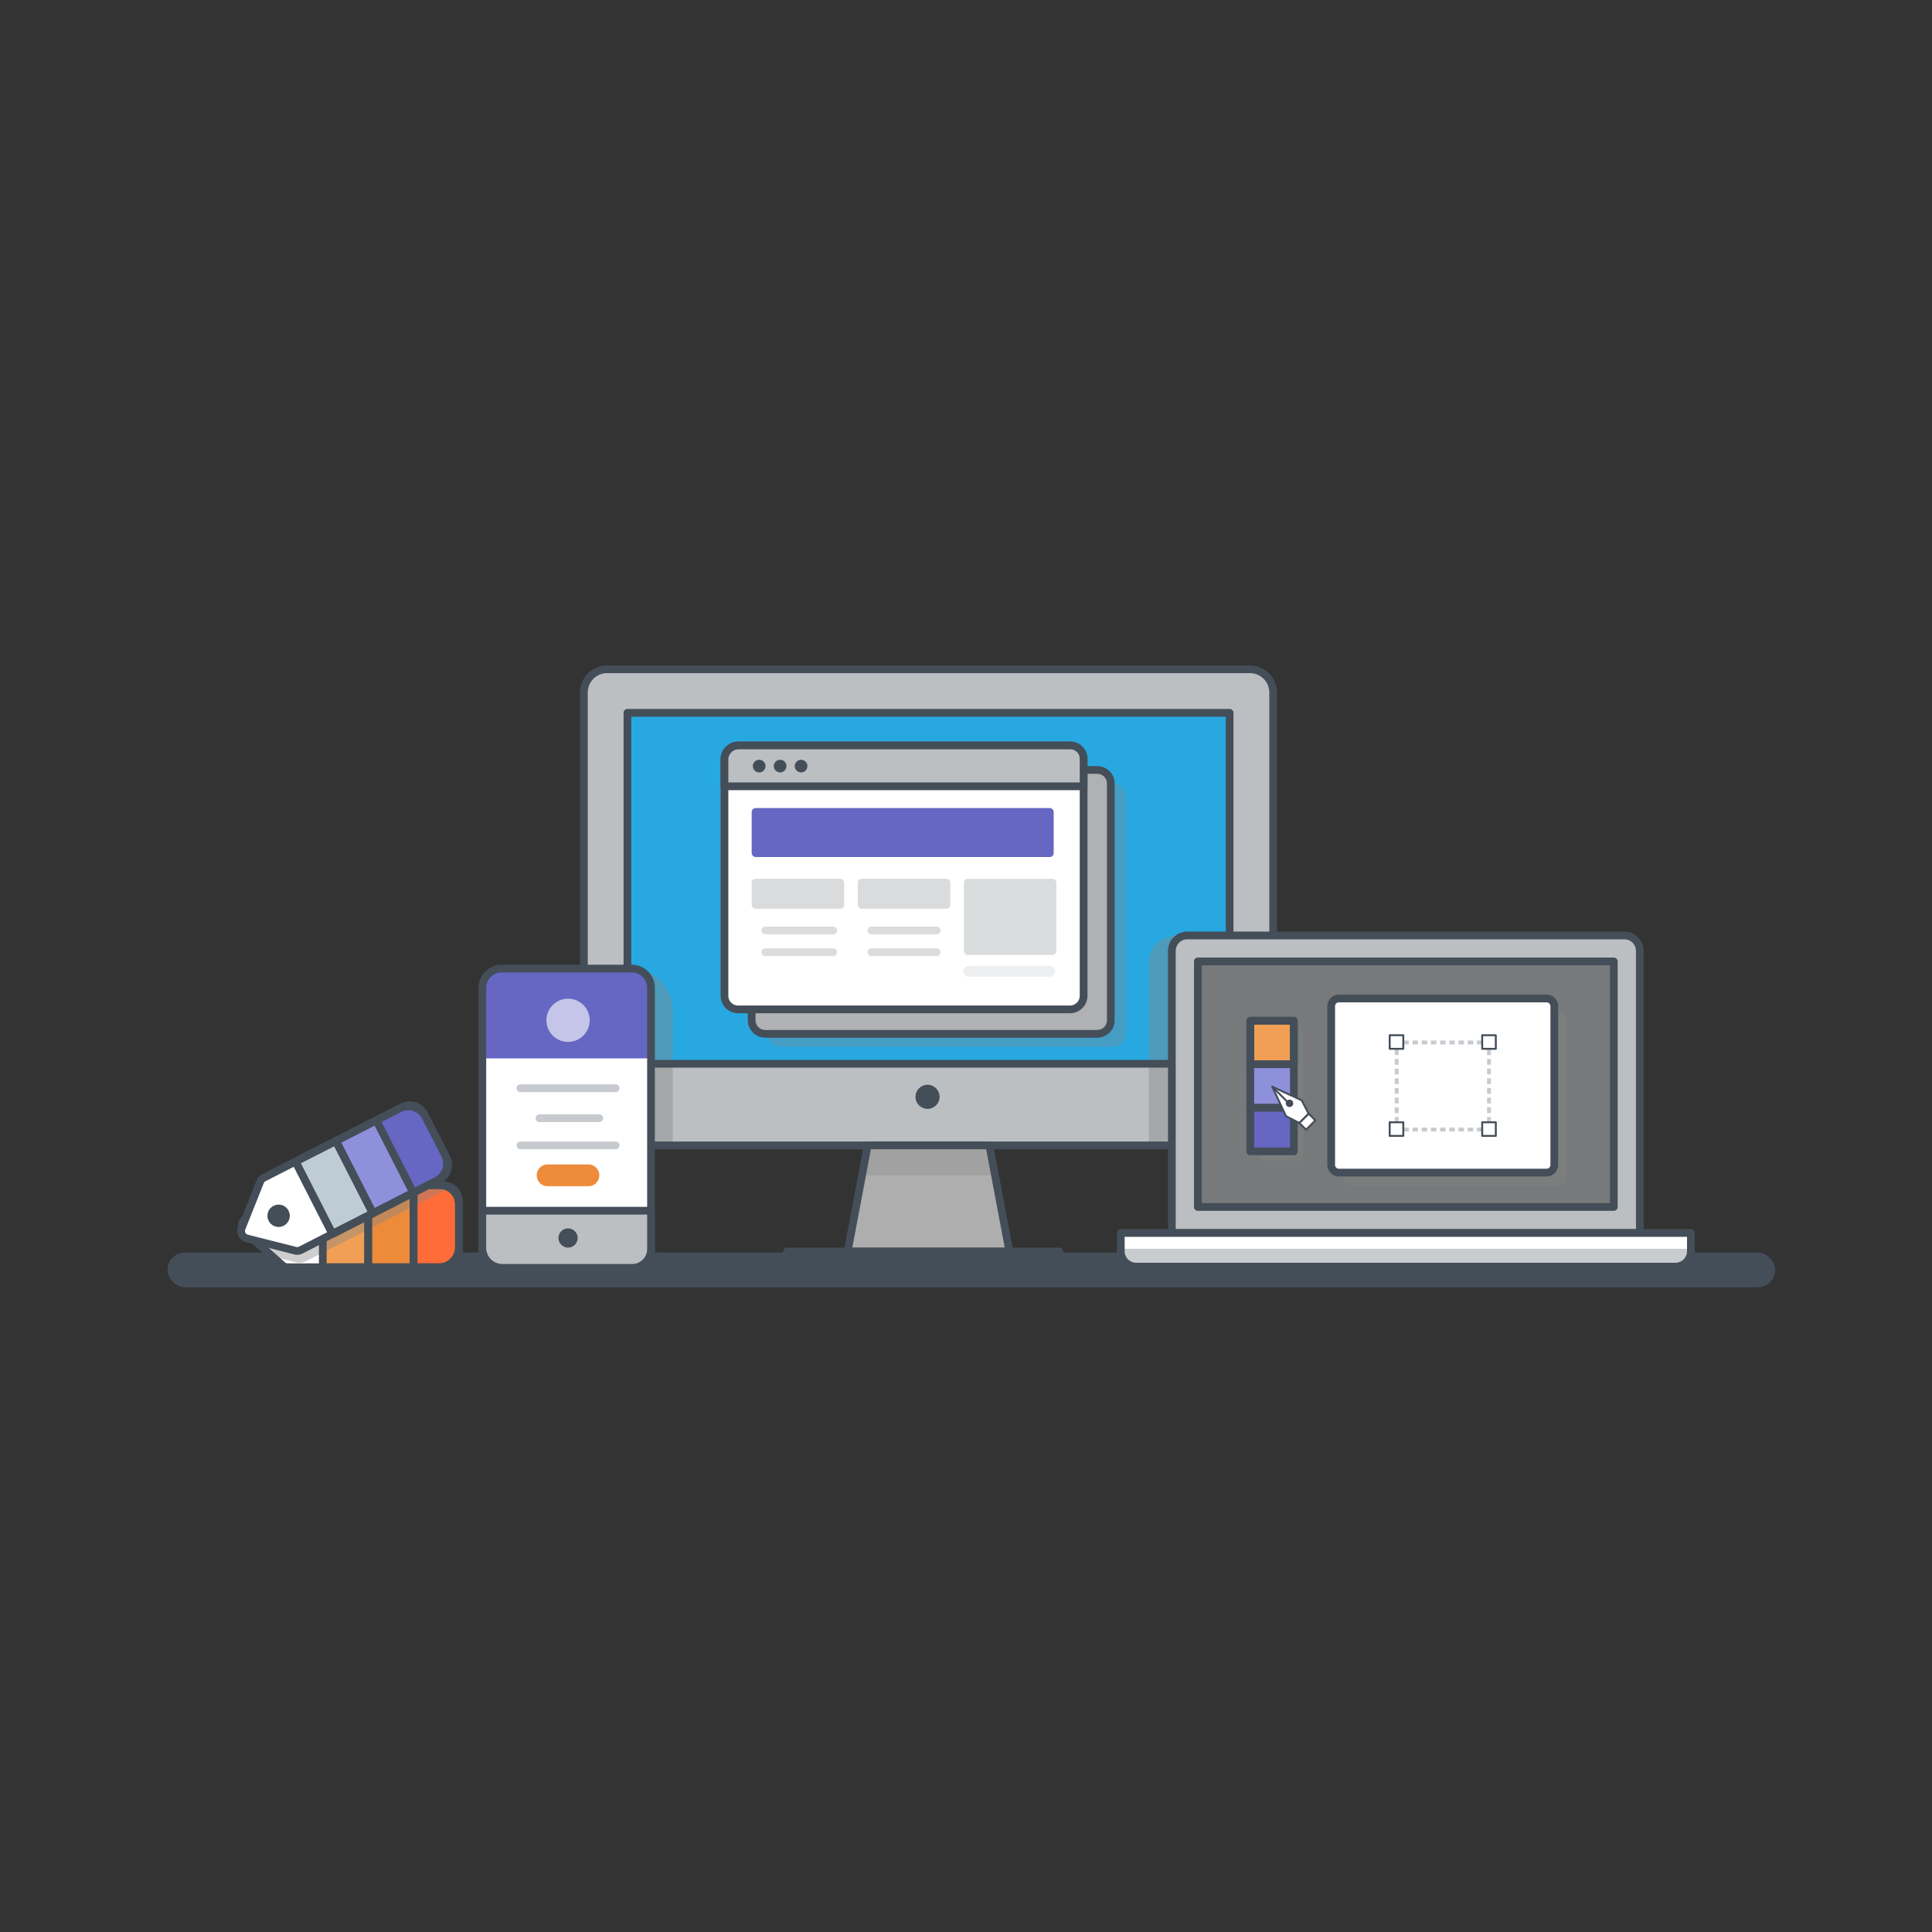<svg xmlns="http://www.w3.org/2000/svg" xmlns:xlink="http://www.w3.org/1999/xlink" width="1000" height="1000" x="0" y="0" version="1.1" viewBox="0 0 1000 1000"><rect x="0" y="0" width="1000" height="1000" fill="#333333" stroke="none"/><g style="isolation:isolate"><g id="Layer_1" data-name="Layer 1"><rect width="832.162" height="18" x="86.678" y="648.303" fill="#444e59" rx="9"/><rect width="140.824" height="8.449" x="407.375" y="647.784" fill="#444e59"/><rect width="356.285" height="246.443" x="301.757" y="346.42" fill="#bbbfc2" rx="12"/><rect width="181.663" height="312.63" x="389.772" y="303.468" fill="#28a8e0" transform="translate(940.387 -20.821) rotate(90)"/><path fill="#848484" d="M608.347,484.428h38.43a0,0,0,0,1,0,0V592.862a0,0,0,0,1,0,0h-52.1a0,0,0,0,1,0,0V498.1A13.675,13.675,0,0,1,608.347,484.428Z" opacity=".4" style="mix-blend-mode:multiply"/><path fill="#848484" d="M327.072,501.326H301.757v74.637c0,9.333,8.035,16.9,17.368,16.9h29.1V522.824C348.229,511.186,338.71,501.326,327.072,501.326Z" opacity=".4" style="mix-blend-mode:multiply"/><path fill="#444e59" d="M646.981,594.862H314.227a14.015,14.015,0,0,1-14-14V358.42a14.015,14.015,0,0,1,14-14H646.981a14.015,14.015,0,0,1,14,14V580.862A14.015,14.015,0,0,1,646.981,594.862ZM314.227,348.42a10.011,10.011,0,0,0-10,10V580.862a10.011,10.011,0,0,0,10,10H646.981a10.011,10.011,0,0,0,10-10V358.42a10.011,10.011,0,0,0-10-10Z"/><path fill="#444e59" d="M636.449,552.609H324.758a2,2,0,0,1-2-2V368.952a2,2,0,0,1,2-2H636.449a2,2,0,0,1,2,2V550.609A2,2,0,0,1,636.449,552.609Zm-309.691-4H634.449V370.952H326.758Z"/><rect width="185.888" height="136.6" x="397.016" y="405.27" fill="#848484" opacity=".32" rx="7.045" style="mix-blend-mode:multiply"/><rect width="185.888" height="136.6" x="389.068" y="398.525" fill="#afb1b2" rx="7.045"/><path fill="#444e59" d="M567.911,537.124h-171.8a9.056,9.056,0,0,1-9.045-9.045V405.57a9.056,9.056,0,0,1,9.045-9.045h171.8a9.056,9.056,0,0,1,9.045,9.045V528.079A9.056,9.056,0,0,1,567.911,537.124Zm-171.8-136.6a5.051,5.051,0,0,0-5.045,5.045V528.079a5.051,5.051,0,0,0,5.045,5.045h171.8a5.05,5.05,0,0,0,5.045-5.045V405.57a5.05,5.05,0,0,0-5.045-5.045Z"/><polygon fill="#aeaeaf" points="522.464 647.784 438.744 647.784 449.111 592.862 512.097 592.862 522.464 647.784"/><polygon fill="#848484" points="514.924 608.353 512.097 592.862 449.111 592.862 446.284 608.353 514.924 608.353" opacity=".32" style="mix-blend-mode:multiply"/><path fill="#444e59" d="M522.464,649.784h-83.72a2,2,0,0,1-1.965-2.371l10.366-54.922a2,2,0,0,1,1.965-1.629H512.1a2,2,0,0,1,1.964,1.629l10.367,54.922a2,2,0,0,1-1.965,2.371Zm-81.307-4h78.894l-9.612-50.922H450.768Z"/><path fill="#444e59" d="M548.2,658.233H407.375a2,2,0,0,1-2-2v-8.449a2,2,0,0,1,2-2H548.2a2,2,0,0,1,2,2v8.449A2,2,0,0,1,548.2,658.233Zm-138.824-4H546.2v-4.449H409.375Z"/><circle cx="480.085" cy="567.72" r="6.24" fill="#444e59"/><rect width="185.888" height="136.6" x="374.986" y="385.851" fill="#fff" rx="7.045"/><path fill="#444e59" d="M553.829,524.45h-171.8a9.055,9.055,0,0,1-9.045-9.045V392.9a9.055,9.055,0,0,1,9.045-9.045h171.8a9.055,9.055,0,0,1,9.045,9.045V515.405A9.055,9.055,0,0,1,553.829,524.45Zm-171.8-136.6a5.05,5.05,0,0,0-5.045,5.045V515.405a5.05,5.05,0,0,0,5.045,5.045h171.8a5.05,5.05,0,0,0,5.045-5.045V392.9a5.05,5.05,0,0,0-5.045-5.045Z"/><path fill="#bbbfc2" d="M382.336,385.851H554a6.872,6.872,0,0,1,6.872,6.872v14.252a0,0,0,0,1,0,0H374.986a0,0,0,0,1,0,0V393.2A7.35,7.35,0,0,1,382.336,385.851Z"/><path fill="#444e59" d="M560.874,408.974H374.986a2,2,0,0,1-2-2V393.2a9.36,9.36,0,0,1,9.35-9.35H554a8.882,8.882,0,0,1,8.872,8.871v14.252A2,2,0,0,1,560.874,408.974Zm-183.888-4H558.874V392.722A4.877,4.877,0,0,0,554,387.851H382.336a5.356,5.356,0,0,0-5.35,5.35Z"/><circle cx="392.949" cy="396.528" r="3.282" fill="#444e59"/><circle cx="403.793" cy="396.528" r="3.282" fill="#444e59"/><circle cx="414.637" cy="396.528" r="3.282" fill="#444e59"/><rect width="156.315" height="25.348" x="389.068" y="418.24" fill="#6567c3" rx="2"/><rect width="47.88" height="15.491" x="389.068" y="454.854" fill="#444e59" opacity=".2" rx="2"/><g opacity=".2"><path fill="#444e59" d="M431.315,483.611H396.109a2,2,0,0,1,0-4h35.206a2,2,0,0,1,0,4Z"/></g><g opacity=".2"><path fill="#444e59" d="M431.315,494.877H396.109a2,2,0,0,1,0-4h35.206a2,2,0,0,1,0,4Z"/></g><rect width="47.88" height="15.491" x="443.99" y="454.854" fill="#444e59" opacity=".2" rx="2"/><g opacity=".2"><path fill="#444e59" d="M484.829,483.611h-33.8a2,2,0,0,1,0-4h33.8a2,2,0,1,1,0,4Z"/></g><g opacity=".2"><path fill="#444e59" d="M484.829,494.877h-33.8a2,2,0,0,1,0-4h33.8a2,2,0,0,1,0,4Z"/></g><g opacity=".2"><rect width="47.88" height="39.431" x="498.911" y="454.854" fill="#444e59" rx="2"/></g><g opacity=".09"><path fill="#444e59" d="M543.385,505.551H501.543a2.817,2.817,0,1,1,0-5.633h41.842a2.817,2.817,0,0,1,0,5.633Z"/></g><path fill="#fff" d="M229.193,613.414h-80.63a3.936,3.936,0,0,0-2.611.962L126.5,631.423a3.953,3.953,0,0,0,0,5.95l19.457,17.309a4.246,4.246,0,0,0,2.611,1.233h80.63c4.565,0,8.351-4.208,8.351-8.773v-25.5A8.3,8.3,0,0,0,229.193,613.414ZM146.45,639.349a4.959,4.959,0,1,1,4.959-4.959A4.96,4.96,0,0,1,146.45,639.349Z"/><rect width="23.487" height="42.501" x="167.082" y="613.414" fill="#f09f54"/><rect width="23.487" height="42.501" x="190.569" y="613.414" fill="#ed8b3b"/><path fill="#ff6c37" d="M214.057,613.414h13.411a10.077,10.077,0,0,1,10.077,10.077v21.971a10.454,10.454,0,0,1-10.454,10.454H214.057a0,0,0,0,1,0,0v-42.5A0,0,0,0,1,214.057,613.414Z"/><path fill="#848484" d="M231.41,615.493a8.286,8.286,0,0,0-1.217-.079h-80.63a3.936,3.936,0,0,0-2.611.962L127.5,633.423a3.953,3.953,0,0,0,0,5.95l12.152,10.651,13.21,3.344a8.1,8.1,0,0,0,5.664-.637L230.344,616.1C230.713,615.908,231.068,615.712,231.41,615.493Zm-83.96,25.856a4.959,4.959,0,1,1,4.959-4.959A4.96,4.96,0,0,1,147.45,641.349Z" opacity=".4" style="mix-blend-mode:multiply"/><path fill="#444e59" d="M229.193,657.915H148.562a6.027,6.027,0,0,1-3.929-1.73l-19.467-17.318a5.953,5.953,0,0,1,.01-8.948l19.458-17.047a5.943,5.943,0,0,1,3.928-1.458h80.631a10.3,10.3,0,0,1,10.351,10.224v25.5C239.544,652.881,234.707,657.915,229.193,657.915Zm-80.631-42.5a1.95,1.95,0,0,0-1.291.465l-19.459,17.048a1.955,1.955,0,0,0,0,2.942l19.468,17.319a2.514,2.514,0,0,0,1.281.727h80.631c3.324,0,6.351-3.227,6.351-6.772v-25.5a6.3,6.3,0,0,0-6.351-6.224ZM146.45,641.35a6.96,6.96,0,1,1,6.959-6.96A6.968,6.968,0,0,1,146.45,641.35Zm0-9.919a2.96,2.96,0,1,0,2.959,2.959A2.963,2.963,0,0,0,146.45,631.431Z"/><path fill="#444e59" d="M190.569,657.915H167.082a2,2,0,0,1-2-2v-42.5a2,2,0,0,1,2-2h23.487a2,2,0,0,1,2,2v42.5A2,2,0,0,1,190.569,657.915Zm-21.487-4h19.487v-38.5H169.082Z"/><path fill="#444e59" d="M214.057,657.915H190.569a2,2,0,0,1-2-2v-42.5a2,2,0,0,1,2-2h23.488a2,2,0,0,1,2,2v42.5A2,2,0,0,1,214.057,657.915Zm-21.488-4h19.488v-38.5H192.569Z"/><path fill="#444e59" d="M227.09,657.915H214.057a2,2,0,0,1-2-2v-42.5a2,2,0,0,1,2-2h13.41a12.091,12.091,0,0,1,12.077,12.077v21.971A12.468,12.468,0,0,1,227.09,657.915Zm-11.033-4H227.09a8.463,8.463,0,0,0,8.454-8.453V623.491a8.086,8.086,0,0,0-8.077-8.077h-11.41Z"/><path fill="#fff" d="M208.361,572.961l-71.822,36.644a3.958,3.958,0,0,0-1.879,2.061L125.08,635.7a3.959,3.959,0,0,0,2.706,5.3l25.085,6.352a3.959,3.959,0,0,0,2.771-.311l71.823-36.644a8.265,8.265,0,0,0,3.606-11.119L219.48,576.567A8.266,8.266,0,0,0,208.361,572.961Z"/><rect width="23.484" height="42.035" x="182.156" y="582.918" fill="#8d91db" transform="translate(-253.29 154.093) rotate(-27.031)"/><path fill="#444e59" d="M153.843,649.481a6,6,0,0,1-1.462-.181L127.3,642.947a5.96,5.96,0,0,1-4.074-7.983l9.58-24.038a5.956,5.956,0,0,1,2.827-3.1l71.823-36.644h0a10.265,10.265,0,0,1,13.809,4.478l11.591,22.718a10.267,10.267,0,0,1-4.479,13.81L156.552,648.83A5.949,5.949,0,0,1,153.843,649.481Zm55.428-74.739-71.823,36.645a1.965,1.965,0,0,0-.931,1.02l-9.579,24.037a1.96,1.96,0,0,0,1.34,2.626l25.084,6.352a1.972,1.972,0,0,0,1.371-.154l71.823-36.645a6.267,6.267,0,0,0,2.734-8.429L217.7,577.477a6.265,6.265,0,0,0-8.428-2.735Z"/><circle cx="144.208" cy="629.287" r="5.792" fill="#444e59"/><rect width="23.484" height="42.035" x="161.237" y="593.591" fill="#beccd5" stroke="#444e59" stroke-linecap="round" stroke-linejoin="round" stroke-width="4" transform="translate(-260.425 145.752) rotate(-27.031)"/><path fill="#444e59" d="M172.073,640.666a2,2,0,0,1-1.783-1.091l-19.1-37.443a2,2,0,0,1,.873-2.691l20.919-10.672a2,2,0,0,1,2.69.872l19.1,37.444a2,2,0,0,1-.873,2.69L172.98,640.447A1.983,1.983,0,0,1,172.073,640.666ZM155.658,602.1l17.286,33.88,17.356-8.855L173.014,593.24Z"/><path fill="#444e59" d="M192.99,629.994a1.98,1.98,0,0,1-.617-.1,2,2,0,0,1-1.165-.993l-19.1-37.444a2,2,0,0,1,.873-2.69L193.9,578.1a2,2,0,0,1,2.691.872l19.1,37.443a2,2,0,0,1-.872,2.691L193.9,629.775A1.987,1.987,0,0,1,192.99,629.994Zm-16.413-38.571L193.863,625.3l17.355-8.856-17.285-33.88Z"/><path fill="#6567c3" d="M203.074,572.245h13.484a10,10,0,0,1,10,10v22.035a10,10,0,0,1-10,10H203.074a0,0,0,0,1,0,0V572.245A0,0,0,0,1,203.074,572.245Z" transform="translate(-246.154 162.434) rotate(-27.031)"/><path fill="#444e59" d="M213.91,619.321a2,2,0,0,1-1.783-1.091l-19.1-37.443a2,2,0,0,1,.873-2.69l12.011-6.129A12.013,12.013,0,0,1,222.05,577.2l10.014,19.628a12.015,12.015,0,0,1-5.235,16.144h0L214.817,619.1A2,2,0,0,1,213.91,619.321ZM197.5,580.75l17.285,33.881,10.23-5.219a8.011,8.011,0,0,0,3.49-10.763l-10.014-19.628a8.012,8.012,0,0,0-10.762-3.491Zm28.424,30.443h0Z"/><rect width="87.311" height="154.907" x="249.652" y="501.326" fill="#fff" rx="10"/><path fill="#6567c3" d="M259.432,501.326h68.6a10.337,10.337,0,0,1,10.337,10.337V547.8a0,0,0,0,1,0,0H249.652a0,0,0,0,1,0,0V511.107A9.78,9.78,0,0,1,259.432,501.326Z"/><path fill="#444e59" d="M326.963,658.233H259.652a12.013,12.013,0,0,1-12-12V511.326a12.014,12.014,0,0,1,12-12h67.311a12.013,12.013,0,0,1,12,12V646.233A12.013,12.013,0,0,1,326.963,658.233ZM259.652,503.326a8.009,8.009,0,0,0-8,8V646.233a8.009,8.009,0,0,0,8,8h67.311a8.008,8.008,0,0,0,8-8V511.326a8.009,8.009,0,0,0-8-8Z"/><path fill="#bbbfc2" d="M249.652,626.66h87.311a0,0,0,0,1,0,0v19.682a9.891,9.891,0,0,1-9.891,9.891H260a10.352,10.352,0,0,1-10.352-10.352V626.66A0,0,0,0,1,249.652,626.66Z"/><path fill="#444e59" d="M327.271,658.233H260a12.366,12.366,0,0,1-12.352-12.352V626.66a2,2,0,0,1,2-2h87.311a2,2,0,0,1,2,2v19.882A11.705,11.705,0,0,1,327.271,658.233ZM251.652,628.66v17.221A8.362,8.362,0,0,0,260,654.233h67.267a7.7,7.7,0,0,0,7.692-7.691V628.66Z"/><circle cx="294.022" cy="640.783" r="4.976" fill="#444e59"/><g opacity=".3"><path fill="#444e59" d="M318.656,565.289H269.368a2,2,0,1,1,0-4h49.288a2,2,0,0,1,0,4Z"/></g><g opacity=".3"><path fill="#444e59" d="M310.207,580.78H279.225a2,2,0,0,1,0-4h30.982a2,2,0,0,1,0,4Z"/></g><g opacity=".3"><path fill="#444e59" d="M318.656,594.862H269.368a2,2,0,0,1,0-4h49.288a2,2,0,1,1,0,4Z"/></g><circle cx="294.022" cy="528.109" r="11.203" fill="#fff" opacity=".62"/><path fill="#ed8b3b" d="M310.207,608.353a5.633,5.633,0,0,1-5.633,5.633H283.45a5.633,5.633,0,0,1-5.633-5.633h0a5.633,5.633,0,0,1,5.633-5.633h21.124a5.633,5.633,0,0,1,5.633,5.633Z"/><path fill="#bbbfc2" d="M613.76,484.428H840.59a7.566,7.566,0,0,1,7.566,7.566V637.926a0,0,0,0,1,0,0H605.938a0,0,0,0,1,0,0V492.25A7.823,7.823,0,0,1,613.76,484.428Z"/><path fill="#444e59" d="M848.768,640.18H606.55a2,2,0,0,1-2-2v-146a10.011,10.011,0,0,1,10-10H840.768a10.012,10.012,0,0,1,10,10v146A2,2,0,0,1,848.768,640.18Zm-240.218-4H846.768v-144a6.007,6.007,0,0,0-6-6H614.55a6.006,6.006,0,0,0-6,6Z"/><rect width="128.15" height="215.461" x="663.676" y="453.446" fill="#5d5d5d" opacity=".71" transform="translate(1288.927 -166.574) rotate(90)"/><rect width="22.532" height="67.596" x="652.159" y="533.323" fill="#848484" opacity=".32" rx="1.963" style="mix-blend-mode:multiply"/><rect width="115.476" height="90.128" x="695.573" y="523.656" fill="#848484" opacity=".32" rx="4" style="mix-blend-mode:multiply"/><path fill="#444e59" d="M835.311,626.723h-215.3a2,2,0,0,1-2-2V497.635a2,2,0,0,1,2-2h215.3a2,2,0,0,1,2,2V624.723A2,2,0,0,1,835.311,626.723Zm-213.3-4h211.3V499.635h-211.3Z"/><path fill="#fff" d="M580.114,638.18H875.2a0,0,0,0,1,0,0v9.414a8,8,0,0,1-8,8H588.114a8,8,0,0,1-8-8V638.18A0,0,0,0,1,580.114,638.18Z"/><path fill="#bbbfc2" d="M591.38,656.233H863.937c5.473,0,10.032-4.225,11.05-9.857H580.33C581.349,652.008,585.907,656.233,591.38,656.233Z" opacity=".8"/><path fill="#444e59" d="M867.2,657.594H588.114a10.013,10.013,0,0,1-10-10V638.18a2,2,0,0,1,2-2H875.2a2,2,0,0,1,2,2v9.414A10.012,10.012,0,0,1,867.2,657.594ZM582.114,640.18v7.414a6.007,6.007,0,0,0,6,6H867.2a6.007,6.007,0,0,0,6-6V640.18Z"/><rect width="22.532" height="22.532" x="646.777" y="528.083" fill="#f09f54"/><path fill="#444e59" d="M669.691,552.855H647.159a2,2,0,0,1-2-2V528.323a2,2,0,0,1,2-2h22.532a2,2,0,0,1,2,2v22.532A2,2,0,0,1,669.691,552.855Zm-20.532-4h18.532V530.323H649.159Z"/><path fill="#444e59" d="M669.691,552.855H647.159a2,2,0,0,1-2-2V528.323a2,2,0,0,1,2-2h22.532a2,2,0,0,1,2,2v22.532A2,2,0,0,1,669.691,552.855Zm-20.532-4h18.532V530.323H649.159Z"/><rect width="22.532" height="22.532" x="646.777" y="550.615" fill="#8d91db"/><path fill="#444e59" d="M669.691,575.387H647.159a2,2,0,0,1-2-2V550.855a2,2,0,0,1,2-2h22.532a2,2,0,0,1,2,2v22.532A2,2,0,0,1,669.691,575.387Zm-20.532-4h18.532V552.855H649.159Z"/><rect width="22.532" height="22.532" x="646.777" y="573.147" fill="#6567c3"/><path fill="#444e59" d="M669.691,597.919H647.159a2,2,0,0,1-2-2V573.387a2,2,0,0,1,2-2h22.532a2,2,0,0,1,2,2v22.532A2,2,0,0,1,669.691,597.919Zm-20.532-4h18.532V575.387H649.159Z"/><rect width="115.476" height="90.128" x="689.024" y="516.817" fill="#fff" rx="4"/><path fill="#444e59" d="M800.5,608.944H693.023a6.007,6.007,0,0,1-6-6V520.817a6.007,6.007,0,0,1,6-6H800.5a6.007,6.007,0,0,1,6,6v82.127A6.006,6.006,0,0,1,800.5,608.944ZM693.023,518.817a2,2,0,0,0-2,2v82.127a2,2,0,0,0,2,2H800.5a2,2,0,0,0,2-2V520.817a2,2,0,0,0-2-2Z"/><g opacity=".3"><path fill="#444e59" d="M770.7,585.652h-1.5v-2h.5v-.5h2v1.5A1,1,0,0,1,770.7,585.652Z"/><path fill="#444e59" d="M767.3,585.652h-2.858v-2H767.3Zm-4.764,0h-2.857v-2h2.857Zm-4.762,0h-2.859v-2h2.859Zm-4.764,0h-2.858v-2h2.858Zm-4.764,0h-2.857v-2h2.857Zm-4.763,0h-2.858v-2h2.858Zm-4.763,0h-2.858v-2h2.858Zm-4.763,0H731.1v-2h2.858Zm-4.764,0h-2.858v-2h2.858Z"/><path fill="#444e59" d="M724.426,585.652h-1.5a1,1,0,0,1-1-1v-1.5h2v.5h.5Z"/><path fill="#444e59" d="M723.926,581.149h-2v-3h2Zm0-5.007h-2v-3h2Zm0-5.008h-2v-3h2Zm0-5.007h-2v-3h2Zm0-5.008h-2v-3h2Zm0-5.008h-2v-3h2Zm0-5.007h-2v-3h2Zm0-5.007h-2v-3h2Z"/><path fill="#444e59" d="M723.926,541.089h-2v-1.5a1,1,0,0,1,1-1h1.5v2h-.5Z"/><path fill="#444e59" d="M767.3,540.589h-2.858v-2H767.3Zm-4.764,0h-2.858v-2h2.858Zm-4.763,0h-2.858v-2h2.858Zm-4.763,0h-2.859v-2h2.859Zm-4.764,0h-2.857v-2h2.857Zm-4.763,0h-2.858v-2h2.858Zm-4.763,0h-2.859v-2h2.859Zm-4.764,0H731.1v-2h2.857Zm-4.763,0h-2.858v-2h2.858Z"/><path fill="#444e59" d="M771.7,541.089h-2v-.5h-.5v-2h1.5a1,1,0,0,1,1,1Z"/><path fill="#444e59" d="M771.7,581.149h-2v-3h2Zm0-5.007h-2v-3h2Zm0-5.007h-2v-3h2Zm0-5.008h-2v-3h2Zm0-5.008h-2v-3h2Zm0-5.008h-2v-3h2Zm0-5.007h-2v-3h2Zm0-5.007h-2v-3h2Z"/></g><rect width="7.071" height="7.071" x="719.603" y="536.053" fill="#fff"/><path fill="#444e59" d="M726.343,543.37H719.3a.5.5,0,0,1-.5-.5v-7.042a.5.5,0,0,1,.5-.5h7.042a.5.5,0,0,1,.5.5v7.042A.5.5,0,0,1,726.343,543.37Zm-6.542-1h6.042v-6.042H719.8Z"/><rect width="7.071" height="7.071" x="719.603" y="581.117" fill="#fff"/><path fill="#444e59" d="M726.343,588.434H719.3a.5.5,0,0,1-.5-.5v-7.041a.5.5,0,0,1,.5-.5h7.042a.5.5,0,0,1,.5.5v7.041A.5.5,0,0,1,726.343,588.434Zm-6.542-1h6.042v-6.041H719.8Z"/><rect width="7.071" height="7.071" x="767.165" y="536.053" fill="#fff"/><path fill="#444e59" d="M774.223,543.37h-7.041a.5.5,0,0,1-.5-.5v-7.042a.5.5,0,0,1,.5-.5h7.041a.5.5,0,0,1,.5.5v7.042A.5.5,0,0,1,774.223,543.37Zm-6.541-1h6.041v-6.042h-6.041Z"/><rect width="7.071" height="7.071" x="767.165" y="581.117" fill="#fff"/><path fill="#444e59" d="M774.223,588.434h-7.041a.5.5,0,0,1-.5-.5v-7.041a.5.5,0,0,1,.5-.5h7.041a.5.5,0,0,1,.5.5v7.041A.5.5,0,0,1,774.223,588.434Zm-6.541-1h6.041v-6.041h-6.041Z"/><polygon fill="#fff" points="658.548 562.487 665.593 577.705 672.549 581.278 677.34 576.488 673.766 569.532 658.548 562.487"/><path fill="#444e59" d="M672.549,581.778a.5.5,0,0,1-.229-.055l-6.955-3.575a.492.492,0,0,1-.225-.234L658.1,562.7a.5.5,0,0,1,.664-.664l15.217,7.045a.5.5,0,0,1,.234.226l3.574,6.956a.5.5,0,0,1-.091.582l-4.791,4.79A.5.5,0,0,1,672.549,581.778Zm-6.573-4.44,6.477,3.329,4.276-4.274-3.33-6.479-13.824-6.4Z"/><circle cx="667.452" cy="571.077" r="1.919" fill="#444e59"/><path fill="#444e59" d="M666.423,570.861a.5.5,0,0,1-.354-.146l-7.874-7.874a.5.5,0,0,1,.707-.707l7.874,7.874a.5.5,0,0,1-.353.853Z"/><rect width="6.827" height="4.89" x="673.278" y="578.149" fill="#fff" transform="translate(-212.343 648.545) rotate(-45)"/><path fill="#444e59" d="M676.007,585.236a.5.5,0,0,1-.354-.146l-3.458-3.458a.5.5,0,0,1,0-.707l4.827-4.827a.5.5,0,0,1,.707,0l3.459,3.457a.5.5,0,0,1,0,.707l-4.828,4.828A.5.5,0,0,1,676.007,585.236Zm-2.751-3.958,2.751,2.751,4.12-4.121-2.751-2.75Z"/></g></g></svg>